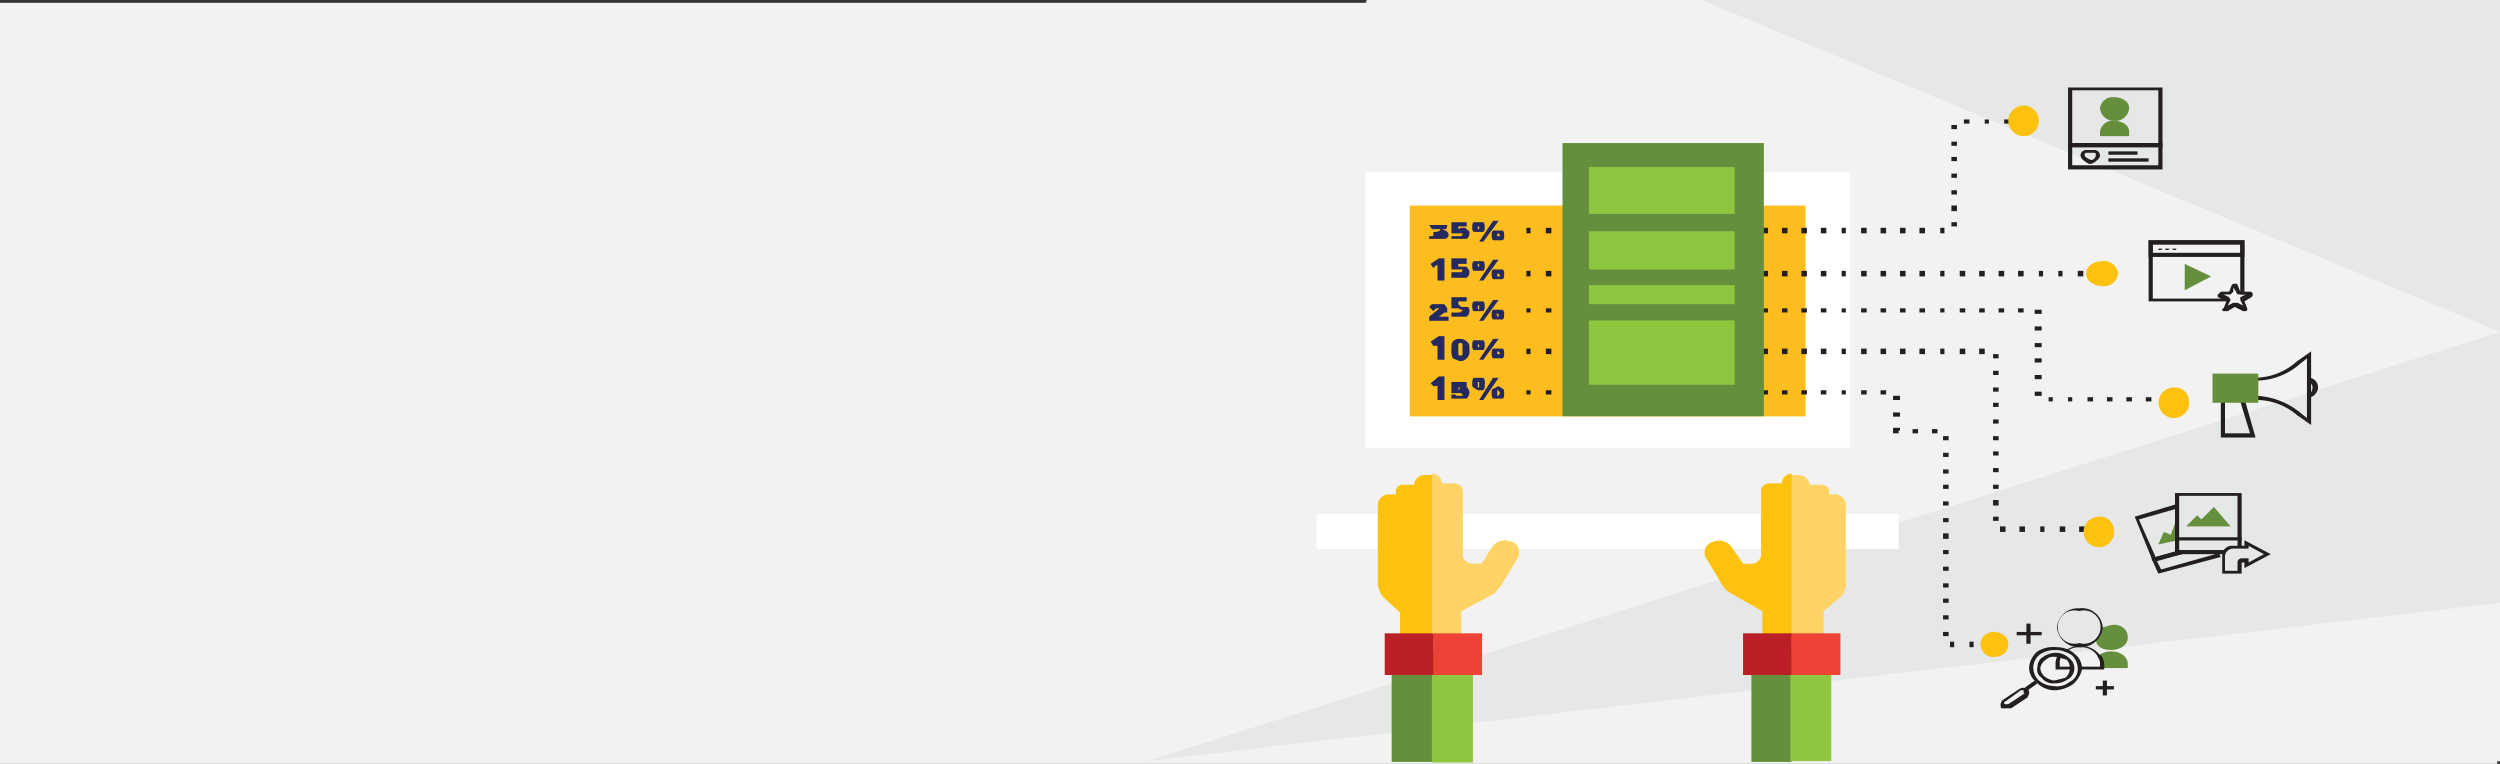 <svg xmlns="http://www.w3.org/2000/svg" viewBox="0 0 180 55"><rect x="0" y="0" width="180" height="55" fill="#333333" stroke="none"/><defs><style>.cls-1{isolation:isolate;}.cls-2{fill:#f2f2f2;}.cls-3{fill:#e6e7e7;}.cls-4{mix-blend-mode:multiply;}.cls-5{fill:#fff;}.cls-6{fill:#febd1f;}.cls-7{fill:#ffd366;}.cls-8{fill:#fdc20f;}.cls-9{fill:#668f3d;}.cls-10{fill:#8fc640;}.cls-11{fill:#bb2026;}.cls-12{fill:#ef4237;}.cls-13{fill:#231f20;}.cls-14{fill:#24295f;}</style></defs><g class="cls-1"><g id="Layer_1" data-name="Layer 1"><rect class="cls-2" y="0.2" width="179.8" height="54.8"/><polygon class="cls-3" points="122.5 0 82.6 54.8 180 54.8 180 0 122.5 0"/><g class="cls-4"><polygon class="cls-2" points="82.6 54.8 98.4 0 122.5 0 180 23.9 82.6 54.8"/></g><g class="cls-4"><polygon class="cls-2" points="82.6 54.8 180 43.4 180 54.8 82.6 54.8"/></g><rect class="cls-5" x="98.3" y="12.4" width="34.9" height="19.85"/><rect class="cls-6" x="101.5" y="14.8" width="28.5" height="15.18"/><polygon class="cls-2" points="98.3 32.3 94.8 37 136.7 37 133.2 32.3 98.3 32.3"/><rect class="cls-5" x="94.8" y="37" width="41.9" height="2.52"/><path class="cls-7" d="M126.9,46.3V44l-2.3-1.3a1.7,1.7,0,0,1-.6-.6l-1.2-2a.8.8,0,0,1,.6-1.1h0a1.1,1.1,0,0,1,1.2.3l.9,1.3h.6a.7.7,0,0,0,.7-.6V35.4c0-.3.3-.5.7-.5h.8a.8.8,0,0,1,.8-.7h.4a.8.8,0,0,1,.8.7h.8c.3,0,.6.2.6.4v.3h.3a.8.8,0,0,1,.9.7v5.7a1.3,1.3,0,0,1-.4,1L131.3,44v2.1Z"/><path class="cls-8" d="M129,34.1a.7.7,0,0,0-.7.7h-.8c-.4,0-.7.2-.7.5V40a.7.7,0,0,1-.7.6h-.6l-.9-1.3a1.1,1.1,0,0,0-1.2-.3h0a.8.8,0,0,0-.6,1.1l1.2,2a1.7,1.7,0,0,0,.6.6l2.3,1.3v2.3H129Z"/><rect class="cls-9" x="126.1" y="46.9" width="2.9" height="7.96"/><rect class="cls-10" x="126.5" y="49.4" width="8" height="2.95" transform="translate(79.5 181.3) rotate(-90)"/><rect class="cls-11" x="125.7" y="45.3" width="3" height="3.51" transform="translate(80.2 174.3) rotate(-90)"/><rect class="cls-12" x="129.2" y="45.3" width="3" height="3.51" transform="translate(83.7 177.8) rotate(-90)"/><path class="cls-8" d="M105.2,46.3V44l2.4-1.3.5-.6,1.2-2a.8.8,0,0,0-.5-1.1h0a1.2,1.2,0,0,0-1.3.3l-.8,1.3H106a.7.7,0,0,1-.7-.6V35.4c0-.3-.3-.5-.7-.5h-.8a.7.7,0,0,0-.8-.7h-.3a.8.8,0,0,0-.9.7H101a.5.5,0,0,0-.5.4v.3h-.4a.8.8,0,0,0-.9.7v5.7a1.8,1.8,0,0,0,.4,1l1.2,1.1v2.1Z"/><path class="cls-7" d="M103.1,34.1a.7.7,0,0,1,.7.7h.8c.4,0,.7.2.7.5V40a.7.7,0,0,0,.7.6h.7l.8-1.3a1.2,1.2,0,0,1,1.3-.3h0a.8.8,0,0,1,.5,1.1l-1.2,2-.5.6L105.2,44v2.3h-2.1Z"/><rect class="cls-10" x="100.6" y="49.4" width="8" height="2.95" transform="translate(53.7 155.5) rotate(-90)"/><rect class="cls-9" x="100.2" y="46.9" width="2.9" height="7.96"/><rect class="cls-12" x="103.4" y="45.3" width="3" height="3.51" transform="translate(57.9 152) rotate(-90)"/><rect class="cls-11" x="99.9" y="45.3" width="3" height="3.51" transform="translate(54.4 148.5) rotate(-90)"/><path class="cls-13" d="M140,16.8h-.3v-.4h.3Zm-1.4,0h-.4v-.4h.4Zm-1.4,0h-.4v-.4h.4Zm-1.4,0h-.4v-.4h.4Zm-1.4,0H134v-.4h.4Zm-1.5,0h-.3v-.4h.3Zm-1.4,0h-.4v-.4h.4Zm-1.4,0h-.4v-.4h.4Zm-1.4,0h-.4v-.4h.4Zm-1.4,0h-.4v-.4h.4Zm-1.5,0h-.3v-.4h.3Zm-1.4,0h-.3v-.4h.3Zm-1.4,0h-.4v-.4h.4Zm-1.4,0h-.4v-.4h.4Zm-1.4,0h-.4v-.4h.4Zm-1.4,0h-.4v-.4h.4Zm-1.5,0H117v-.4h.3Zm-1.4,0h-.4v-.4h.4Zm-1.4,0h-.4v-.4h.4Zm-1.4,0h-.4v-.4h.4Zm-1.4,0h-.4v-.4h.4Zm-1.5,0h-.3v-.4h.3Zm30.7-.5h-.4V16h.4Zm0-1.1h-.4v-.4h.4Zm0-1.2h-.4v-.3h.4Zm0-1.2h-.4v-.3h.4Zm0-1.2h-.4v-.3h.4Zm0-1.1h-.4v-.3h.4Zm0-1.2h-.4V9h.4Zm3.8-.4h-.4V8.6h.4Zm-1.5,0h-.3V8.6h.3Zm-1.4,0h-.4V8.6h.4Z"/><path class="cls-13" d="M151.4,19.9H151v-.4h.4Zm-1.4,0h-.4v-.4h.4Zm-1.5,0h-.3v-.4h.3Zm-1.4,0h-.3v-.4h.3Zm-1.4,0h-.4v-.4h.4Zm-1.4,0h-.4v-.4h.4Zm-1.4,0h-.4v-.4h.4Zm-1.4,0h-.4v-.4h.4Zm-1.5,0h-.3v-.4h.3Zm-1.4,0h-.4v-.4h.4Zm-1.4,0h-.4v-.4h.4Zm-1.4,0h-.4v-.4h.4Zm-1.4,0H134v-.4h.4Zm-1.5,0h-.3v-.4h.3Zm-1.4,0h-.4v-.4h.4Zm-1.4,0h-.4v-.4h.4Zm-1.4,0h-.4v-.4h.4Zm-1.4,0h-.4v-.4h.4Zm-1.5,0h-.3v-.4h.3Zm-1.4,0h-.3v-.4h.3Zm-1.4,0h-.4v-.4h.4Zm-1.4,0h-.4v-.4h.4Zm-1.4,0h-.4v-.4h.4Zm-1.4,0h-.4v-.4h.4Zm-1.5,0H117v-.4h.3Zm-1.4,0h-.4v-.4h.4Zm-1.4,0h-.4v-.4h.4Zm-1.4,0h-.4v-.4h.4Zm-1.4,0h-.4v-.4h.4Zm-1.5,0h-.3v-.4h.3Z"/><path class="cls-13" d="M156.3,28.9H156v-.3h.3Zm-1.4,0h-.4v-.3h.4Zm-1.4,0h-.4v-.3h.4Zm-1.4,0h-.4v-.3h.4Zm-1.4,0h-.4v-.3h.4Zm-1.5,0h-.3v-.3h.3Zm-1.4,0h-.3v-.3h.3Zm-.8-.4h-.5v-.3h.5Zm0-1.2h-.5V27h.5Zm0-1.2h-.5v-.3h.5Zm0-1.1h-.5v-.3h.5Zm0-1.2h-.5v-.3h.5Zm0-1.2h-.5v-.3h.5Zm-1.3-.1h-.4v-.3h.4Zm-1.4,0h-.4v-.3h.4Zm-1.4,0h-.4v-.3h.4Zm-1.4,0h-.4v-.3h.4Zm-1.5,0h-.3v-.3h.3Zm-1.4,0h-.4v-.3h.4Zm-1.4,0h-.4v-.3h.4Zm-1.4,0h-.4v-.3h.4Zm-1.4,0H134v-.3h.4Zm-1.5,0h-.3v-.3h.3Zm-1.4,0h-.4v-.3h.4Zm-1.4,0h-.4v-.3h.4Zm-1.4,0h-.4v-.3h.4Zm-1.4,0h-.4v-.3h.4Zm-1.5,0h-.3v-.3h.3Zm-1.4,0h-.3v-.3h.3Zm-1.4,0h-.4v-.3h.4Zm-1.4,0h-.4v-.3h.4Zm-1.4,0h-.4v-.3h.4Zm-1.4,0h-.4v-.3h.4Zm-1.5,0H117v-.3h.3Zm-1.4,0h-.4v-.3h.4Zm-1.4,0h-.4v-.3h.4Zm-1.4,0h-.4v-.3h.4Zm-1.4,0h-.4v-.3h.4Zm-1.5,0h-.3v-.3h.3Z"/><path class="cls-13" d="M144.4,38.3H144v-.4h.4Zm1.4,0h-.4v-.4h.4Zm1.4,0h-.3v-.4h.3Zm2.5,0v-.4h.4v.4Zm-1,0h-.4v-.4h.4Zm-4.8-.8h-.4v-.3h.4Zm0-1.1h-.4V36h.4Zm0-1.2h-.4v-.3h.4Zm0-1.2h-.4v-.3h.4Zm0-1.2h-.4v-.3h.4Zm0-1.1h-.4v-.3h.4Zm0-1.2h-.4v-.3h.4Zm0-1.2h-.4V29h.4Zm0-1.1h-.4v-.3h.4Zm0-1.2h-.4v-.3h.4Zm0-1.2h-.4v-.3h.4Zm-1-.3h-.4v-.4h.4Zm-1.4,0h-.4v-.4h.4Zm-1.5,0h-.3v-.4h.3Zm-1.4,0h-.4v-.4h.4Zm-1.4,0h-.4v-.4h.4Zm-1.4,0h-.4v-.4h.4Zm-1.4,0H134v-.4h.4Zm-1.5,0h-.3v-.4h.3Zm-1.4,0h-.4v-.4h.4Zm-1.4,0h-.4v-.4h.4Zm-1.4,0h-.4v-.4h.4Zm-1.4,0h-.4v-.4h.4Zm-1.5,0h-.3v-.4h.3Zm-1.4,0h-.3v-.4h.3Zm-1.4,0h-.4v-.4h.4Zm-1.4,0h-.4v-.4h.4Zm-1.4,0h-.4v-.4h.4Zm-1.4,0h-.4v-.4h.4Zm-1.5,0H117v-.4h.3Zm-1.4,0h-.4v-.4h.4Zm-1.4,0h-.4v-.4h.4Zm-1.4,0h-.4v-.4h.4Zm-1.4,0h-.4v-.4h.4Zm-1.5,0h-.3v-.4h.3Z"/><path class="cls-8" d="M152.5,19.7a1,1,0,0,1-1.1.9c-.7,0-1.2-.4-1.2-.9s.5-.9,1.2-.9A1,1,0,0,1,152.5,19.7Z"/><path class="cls-8" d="M146.8,8.7a1.1,1.1,0,0,1-2.2,0,1.1,1.1,0,0,1,2.2,0Z"/><path class="cls-8" d="M157.6,28.8a1.1,1.1,0,1,1-1.1-.9A1,1,0,0,1,157.6,28.8Z"/><path class="cls-8" d="M152.2,38.1a1.1,1.1,0,1,1-1.1-.9A1,1,0,0,1,152.2,38.1Z"/><path class="cls-13" d="M155.7,10.6h-6.8V6.3h6.8Zm-6.5-.3h6.2V6.5h-6.2Z"/><path class="cls-13" d="M155.7,12.2h-6.8V10.3h6.8Zm-6.5-.3h6.2V10.6h-6.2Z"/><rect class="cls-13" x="151.8" y="10.9" width="2.1" height="0.24"/><rect class="cls-13" x="151.8" y="11.4" width="2.9" height="0.24"/><path class="cls-9" d="M153.3,7.8a1,1,0,0,1-1.1.9,1,1,0,0,1-1-.9.9.9,0,0,1,1-.8C152.8,7,153.3,7.3,153.3,7.8Z"/><path class="cls-9" d="M153.3,9.8h-2.1V9.5a.9.9,0,0,1,1-.8h0c.6,0,1.1.3,1.1.8Z"/><path class="cls-13" d="M150.5,11.8h-.1s-.6-.3-.6-.6a.4.4,0,0,1,.4-.4h.6a.4.4,0,0,1,.4.4c0,.3-.6.6-.6.6Zm-.3-.8c-.1,0-.1.1-.1.2s.2.2.4.3.4-.2.4-.3,0-.2-.1-.2h-.6Z"/><polygon class="cls-13" points="155 40.4 153.7 37.2 156.7 36.3 156.8 36.6 154 37.4 155.2 40.1 157 39.6 157.1 39.9 155 40.4"/><polygon class="cls-13" points="155.4 41.3 154.9 40.2 157 39.6 157.1 39.9 155.3 40.4 155.6 41 159.5 39.9 159.5 39.8 159.7 39.7 159.9 40.1 155.4 41.3"/><polygon class="cls-9" points="156.8 37.4 156.7 37.4 156.3 38.5 155.8 38.3 155.4 39.2 156.8 38.9 156.8 37.4"/><path class="cls-13" d="M161.4,38.9h-4.8V35.5h4.8Zm-4.5-.2h4.2v-3h-4.2Z"/><polygon class="cls-13" points="160.2 39.9 156.6 39.9 156.6 38.7 161.4 38.7 161.4 39.4 161.1 39.4 161.1 38.9 156.9 38.9 156.9 39.6 160.2 39.6 160.2 39.9"/><polygon class="cls-9" points="157.4 37.9 158.2 37.1 158.5 37.4 159.4 36.5 160.6 37.9 157.4 37.9"/><path class="cls-13" d="M161.4,41.3H160V40a.7.7,0,0,1,.8-.7h.8v-.4l1.9,1-1.9,1v-.4h-.2Zm-1.2-.2h.9v-.6a.3.3,0,0,1,.3-.3h.5v.3l1.1-.6-1.1-.6v.2h-1.1a.6.6,0,0,0-.6.5Z"/><polygon class="cls-13" points="160.3 21.7 154.7 21.7 154.7 17.3 161.6 17.3 161.6 21.2 161.3 21.2 161.3 17.6 155 17.6 155 21.5 160.3 21.5 160.3 21.7"/><path class="cls-13" d="M161.6,18.5h-6.9V17.3h6.9Zm-6.6-.3h6.3v-.6H155Z"/><polygon class="cls-9" points="157.3 19 159.2 19.9 157.3 20.9 157.3 19"/><path class="cls-13" d="M155.7,17.9c0,.1-.1.1-.2.1s-.1,0-.1-.1h.3Z"/><path class="cls-13" d="M156.2,17.9c0,.1-.1.1-.2.1s-.1,0-.1-.1h.3Z"/><path class="cls-13" d="M156.7,17.9a.1.1,0,0,1-.1.1c-.1,0-.2,0-.2-.1h.3Z"/><path class="cls-13" d="M160.3,22.4h-.2a.1.1,0,0,1,0-.2l.2-.5-.6-.3c0-.1-.1-.2,0-.2l.2-.2h.6l.2-.5c.1-.1.4-.1.4,0l.2.5h.7a.2.2,0,0,1,.2.2.3.3,0,0,1-.1.2l-.5.3.2.5c0,.1,0,.2-.1.2h-.2l-.6-.3-.5.3Zm.6-.6h.2l.4.2-.2-.4v-.2l.4-.2h-.5a.2.2,0,0,1-.2-.2l-.2-.3v.3l-.2.2h-.5l.4.2c0,.1.1.1.1.2l-.2.4.4-.2Z"/><path class="cls-13" d="M143.5,46.6h-.3v-.4h.3Zm-1.4,0h-.3v-.4h.3Zm-1.4,0h-.3v-.4h.3Zm-.4-.8h-.4v-.3h.4Zm0-1.2h-.4v-.3h.4Zm0-1.2h-.4v-.3h.4Zm0-1.1h-.4V42h.4Zm0-1.2h-.4v-.3h.4Zm0-1.2h-.4v-.3h.4Zm0-1.1h-.4v-.4h.4Zm0-1.2h-.4v-.3h.4Zm0-1.2h-.4v-.3h.4Zm0-1.2h-.4v-.3h.4Zm0-1.1h-.4v-.3h.4Zm0-1.2h-.4v-.3h.4Zm0-1.2h-.4v-.3h.4Zm-.8-.5h-.4v-.3h.4Zm-1.4,0h-.4v-.3h.4Zm-1.4,0h-.4v-.4h.5V31h-.1Zm.1-1.2h-.5v-.3h.5Zm0-1.2h-.5v-.3h.5Zm-1-.4h-.4v-.3h.4Zm-1.4,0H134v-.3h.4Zm-1.5,0h-.3v-.3h.3Zm-1.4,0h-.4v-.3h.4Zm-1.4,0h-.4v-.3h.4Zm-1.4,0h-.4v-.3h.4Zm-1.4,0h-.4v-.3h.4Zm-1.5,0h-.3v-.3h.3Zm-1.4,0h-.3v-.3h.3Zm-1.4,0h-.4v-.3h.4Zm-1.4,0h-.4v-.3h.4Zm-1.4,0h-.4v-.3h.4Zm-1.4,0h-.4v-.3h.4Zm-1.5,0H117v-.3h.3Zm-1.4,0h-.4v-.3h.4Zm-1.4,0h-.4v-.3h.4Zm-1.4,0h-.4v-.3h.4Zm-1.4,0h-.4v-.3h.4Zm-1.5,0h-.3v-.3h.3Z"/><path class="cls-9" d="M153.2,45.9c0,.5-.5.9-1.2.9s-1.1-.3-1.1-.8a1.2,1.2,0,0,0,.4-.8h0l.7-.2C152.7,44.9,153.2,45.3,153.2,45.9Z"/><path class="cls-9" d="M153.2,47.8v.3h-1.9v-.4c0-.2,0-.4-.2-.5a1.4,1.4,0,0,1,.9-.3C152.7,46.9,153.2,47.3,153.2,47.8Z"/><path class="cls-13" d="M149.7,46.6a1.6,1.6,0,0,1-1.6-1.4,1.5,1.5,0,0,1,1.6-1.4,1.5,1.5,0,0,1,1.7,1.4A1.6,1.6,0,0,1,149.7,46.6Zm0-2.6a1.2,1.2,0,1,0,0,2.3,1.2,1.2,0,1,0,0-2.3Z"/><path class="cls-13" d="M149.2,48.2H148v-.5a1.4,1.4,0,0,1,.2-.6h.3a1.7,1.7,0,0,0-.2.5V48h.9Z"/><path class="cls-13" d="M151.5,48.2h-1.8V48h1.5v-.3c0-.2-.1-.3-.2-.5a1.4,1.4,0,0,0-1.3-.6,1.4,1.4,0,0,0-.9.3h-.2a2.1,2.1,0,0,1,1.1-.4,1.8,1.8,0,0,1,1.6.8,1.4,1.4,0,0,1,.2.6Z"/><path class="cls-13" d="M148,49.7h-.1a1.8,1.8,0,0,1-1.3-.6,1.3,1.3,0,0,1-.5-1.1,1.7,1.7,0,0,1,.6-1.1,2.2,2.2,0,0,1,1.4-.3,1.9,1.9,0,0,1,1.3.5,1.3,1.3,0,0,1,.5,1.1,1.9,1.9,0,0,1-.7,1.1A2.5,2.5,0,0,1,148,49.7Zm0-2.9a2,2,0,0,0-1.1.3h0a1.2,1.2,0,0,0-.5.9,1.3,1.3,0,0,0,.4,1,1.8,1.8,0,0,0,1.1.4,1.4,1.4,0,0,0,1.1-.3,1,1,0,0,0,.6-.9,1.4,1.4,0,0,0-.4-1,2.1,2.1,0,0,0-1.1-.4Zm0,2.4h-.1a1,1,0,0,1-.9-.4.7.7,0,0,1-.3-.8.8.8,0,0,1,.4-.7,1.7,1.7,0,0,1,1-.3,1.5,1.5,0,0,1,.9.4.9.9,0,0,1-.1,1.5A1.6,1.6,0,0,1,148,49.2Zm0-1.9a.8.8,0,0,0-.7.2.9.9,0,0,0-.4.6.9.9,0,0,0,.3.6,1.5,1.5,0,0,0,.7.3l.8-.2a.9.9,0,0,0,.1-1.3l-.7-.2Z"/><polygon class="cls-13" points="146 49.7 145.8 49.5 146.5 49 146.7 49.2 146 49.7"/><path class="cls-13" d="M144.5,51h-.4a.5.5,0,0,1,.1-.6l1.2-.8a.6.6,0,0,1,.6,0,.4.4,0,0,1,.1.3c0,.1-.1.2-.1.3l-1.2.8Zm1.2-1.3h-.2l-1.1.8a.1.1,0,0,0-.1.1c0,.1,0,.1.1.1h.2l1.2-.8h-.1Z"/><rect class="cls-13" x="145.9" y="44.9" width="0.3" height="1.45"/><rect class="cls-13" x="145.2" y="45.5" width="1.8" height="0.24"/><rect class="cls-13" x="151.4" y="49" width="0.3" height="1.07"/><rect class="cls-13" x="150.9" y="49.4" width="1.3" height="0.24"/><path class="cls-13" d="M151.5,48.1h-.3v-.4c0-.2-.1-.3-.2-.5h.3a1.4,1.4,0,0,1,.2.6Z"/><path class="cls-8" d="M144.6,46.4c0,.5-.4.9-1.1.9a.9.9,0,1,1,0-1.8C144.2,45.5,144.6,45.9,144.6,46.4Z"/><path class="cls-13" d="M166.3,28.6h-.1v-.2h0c.1,0,.3-.2.3-.5a.4.4,0,0,0-.3-.4h0v-.3h.1a.7.7,0,0,1,.6.7C166.9,28.2,166.6,28.6,166.3,28.6Z"/><path class="cls-13" d="M166.4,30.6l-1-.7a4.5,4.5,0,0,0-3-1.1h-.1l-.4-.6h-.3v-.5h.3l.4-.5h.1a4.6,4.6,0,0,0,3-1.2l1-.7Zm-3.9-2.1a5.4,5.4,0,0,1,3.1,1.2l.5.4V25.8l-.5.4a4.8,4.8,0,0,1-3.1,1.2l-.4.6h0Z"/><path class="cls-13" d="M162.4,31.5h-2.5V28.7h1.7Zm-2.2-.3H162l-.7-2.3h-1.1Z"/><rect class="cls-9" x="159.3" y="26.9" width="3.3" height="2.1"/><path class="cls-14" d="M104.2,16.2a.4.4,0,0,1-.1.3h-.3c.3.1.5.2.5.4s-.1.2-.2.3h-1.2V17h.3v-.3h.1c.3,0,.4-.1.4-.2h-.6l-.2-.3H104Z"/><path class="cls-14" d="M105.2,16.4h.3l.2.2c.1,0,.1.1.1.2a.5.5,0,0,1-.2.4h-1.1V17h.7c.1-.1.1-.1.1-.2h-.8v-.8h1.1v.3H105v.2Z"/><path class="cls-14" d="M106.9,16.4a.4.4,0,0,1-.1.3h-.7a.4.4,0,0,1-.1-.3c0-.2,0-.3.1-.4h.7C106.9,16.1,106.9,16.2,106.9,16.4Zm-.5,0h0c0,.1,0,.1.1.1h0v-.2h-.1Zm1.5-.5-1.1,1.5h-.3l1-1.5Zm.4,1.1a.4.4,0,0,1-.1.3h-.7a.4.4,0,0,1-.1-.3c0-.2,0-.3.1-.4h.7C108.3,16.7,108.3,16.8,108.3,17Zm-.5,0h.2a.3.3,0,0,0-.1-.2h0a.1.1,0,0,0-.1.1Z"/><path class="cls-14" d="M104,20.2h-.5V19.1h-.1l-.2.2-.2-.3.6-.4h.4Z"/><path class="cls-14" d="M105.2,19.2h.3a.2.2,0,0,1,.2.2c.1,0,.1.1.1.2a.5.5,0,0,1-.2.4h-1.1v-.4h.7c.1-.1.1-.1.1-.2h-.8v-.8h1.1V19H105v.2Z"/><path class="cls-14" d="M106.9,19.1c0,.2,0,.3-.1.4h-.7c-.1-.1-.1-.2-.1-.4a.4.4,0,0,1,.1-.3h.7A.4.4,0,0,1,106.9,19.1Zm-.5.1h.1V19h0c-.1,0-.1,0-.1.1Zm1.5-.5-1.1,1.5h-.3l1-1.5Zm.4,1.1a.4.4,0,0,1-.1.3h-.7a.4.4,0,0,1-.1-.3c0-.2,0-.3.1-.4h.7C108.3,19.5,108.3,19.6,108.3,19.8Zm-.5,0h0c0,.1,0,.1.1.1h.1a.3.3,0,0,0-.1-.2h0c-.1,0-.1,0-.1.1Z"/><path class="cls-14" d="M104.3,23.1h-1.4v-.3l.5-.4c.1-.1.2-.1.2-.2h-.2l-.2.2-.3-.3.2-.2h.8a.2.2,0,0,1,.2.2c.1,0,.1.1.1.2h0v.2H104l-.4.3h.7Z"/><path class="cls-14" d="M105.2,22.1h.5a.4.4,0,0,1,.1.3.5.5,0,0,1-.2.4h-1.1v-.3h.5c.1,0,.2,0,.2-.1h.1c0-.1,0-.1-.1-.1s-.1-.1-.2-.1h-.5v-.8h1.1v.3H105v.2Z"/><path class="cls-14" d="M106.9,22c0,.2,0,.3-.1.4h-.7c-.1-.1-.1-.2-.1-.4a.4.4,0,0,1,.1-.3h.7A.4.4,0,0,1,106.9,22Zm-.5,0v.2a.1.1,0,0,0,.1.1h0V22h-.1Zm1.5-.4-1.1,1.5h-.3l1-1.5Zm.4,1c0,.2,0,.3-.1.4h-.7c-.1-.1-.1-.2-.1-.4a.4.4,0,0,1,.1-.3h.7A.4.4,0,0,1,108.3,22.6Zm-.5,0v.2h.1v-.2h-.1c-.1,0-.1,0-.1.1Z"/><path class="cls-14" d="M104,25.9h-.5v-1h-.3l-.2-.3.6-.4h.4Z"/><path class="cls-14" d="M105.8,25.2a.7.7,0,0,1-.2.6.6.6,0,0,1-.5.2l-.5-.2a1.3,1.3,0,0,1-.1-.6c0-.3,0-.5.1-.6a.6.6,0,0,1,.5-.2.6.6,0,0,1,.5.2C105.8,24.7,105.8,24.9,105.8,25.2Zm-.8,0v.3a.1.1,0,0,0,.1.1c.1,0,.2,0,.2-.1v-.7c0-.1-.1-.1-.2-.1a.1.1,0,0,0-.1.1Z"/><path class="cls-14" d="M106.9,24.9a.4.4,0,0,1-.1.3h-.7a.4.4,0,0,1-.1-.3c0-.2,0-.3.1-.4h.7C106.9,24.6,106.9,24.7,106.9,24.9Zm-.5,0h0c0,.1,0,.1.1.1h0v-.2h-.1Zm1.5-.5-1.1,1.5h-.3l1-1.5Zm.4,1.1a.4.4,0,0,1-.1.3h-.7a.4.4,0,0,1-.1-.3c0-.2,0-.3.1-.4h.7C108.3,25.2,108.3,25.3,108.3,25.5Zm-.5,0h.2a.3.3,0,0,0-.1-.2h0a.1.1,0,0,0-.1.1Z"/><path class="cls-14" d="M104,28.8h-.5V27.7a.1.1,0,0,1-.1.1h-.2l-.2-.2.6-.5h.4Z"/><path class="cls-14" d="M105.2,27.8h.3c.1.1.2.1.2.2a.4.4,0,0,1,.1.3.8.8,0,0,1-.2.4h-1.1v-.3h.3c0,.1.1.1.2.1h.3c0-.1,0-.1-.1-.2h-.7v-.8h1.1v.4H105v.2Z"/><path class="cls-14" d="M106.9,27.7c0,.2,0,.3-.1.4h-.4l-.3-.2c-.1,0-.1-.2-.1-.3s0-.3.1-.4h.7A.6.6,0,0,1,106.9,27.7Zm-.5,0v.2h.1v-.4h-.1Zm1.5-.5-1.1,1.6h-.3l1-1.6Zm.4,1.1c0,.2,0,.3-.1.4h-.7c-.1-.1-.1-.2-.1-.4s0-.3.1-.3l.4-.2.3.2C108.3,28,108.3,28.2,108.3,28.3Zm-.5,0v.2h.1c0-.1.1-.1.1-.2s-.1-.1-.1-.2h-.1Z"/><rect class="cls-9" x="112.5" y="10.3" width="14.5" height="19.67"/><rect class="cls-10" x="114.5" y="16.7" width="10.5" height="2.75" transform="translate(239.4 36.1) rotate(180)"/><rect class="cls-10" x="114.5" y="12.1" width="10.5" height="3.37" transform="translate(239.4 27.5) rotate(180)"/><rect class="cls-10" x="114.5" y="20.4" width="10.5" height="1.37" transform="translate(239.4 42.3) rotate(180)"/><rect class="cls-10" x="114.5" y="23.1" width="10.5" height="4.63" transform="translate(239.4 50.8) rotate(180)"/></g></g></svg>